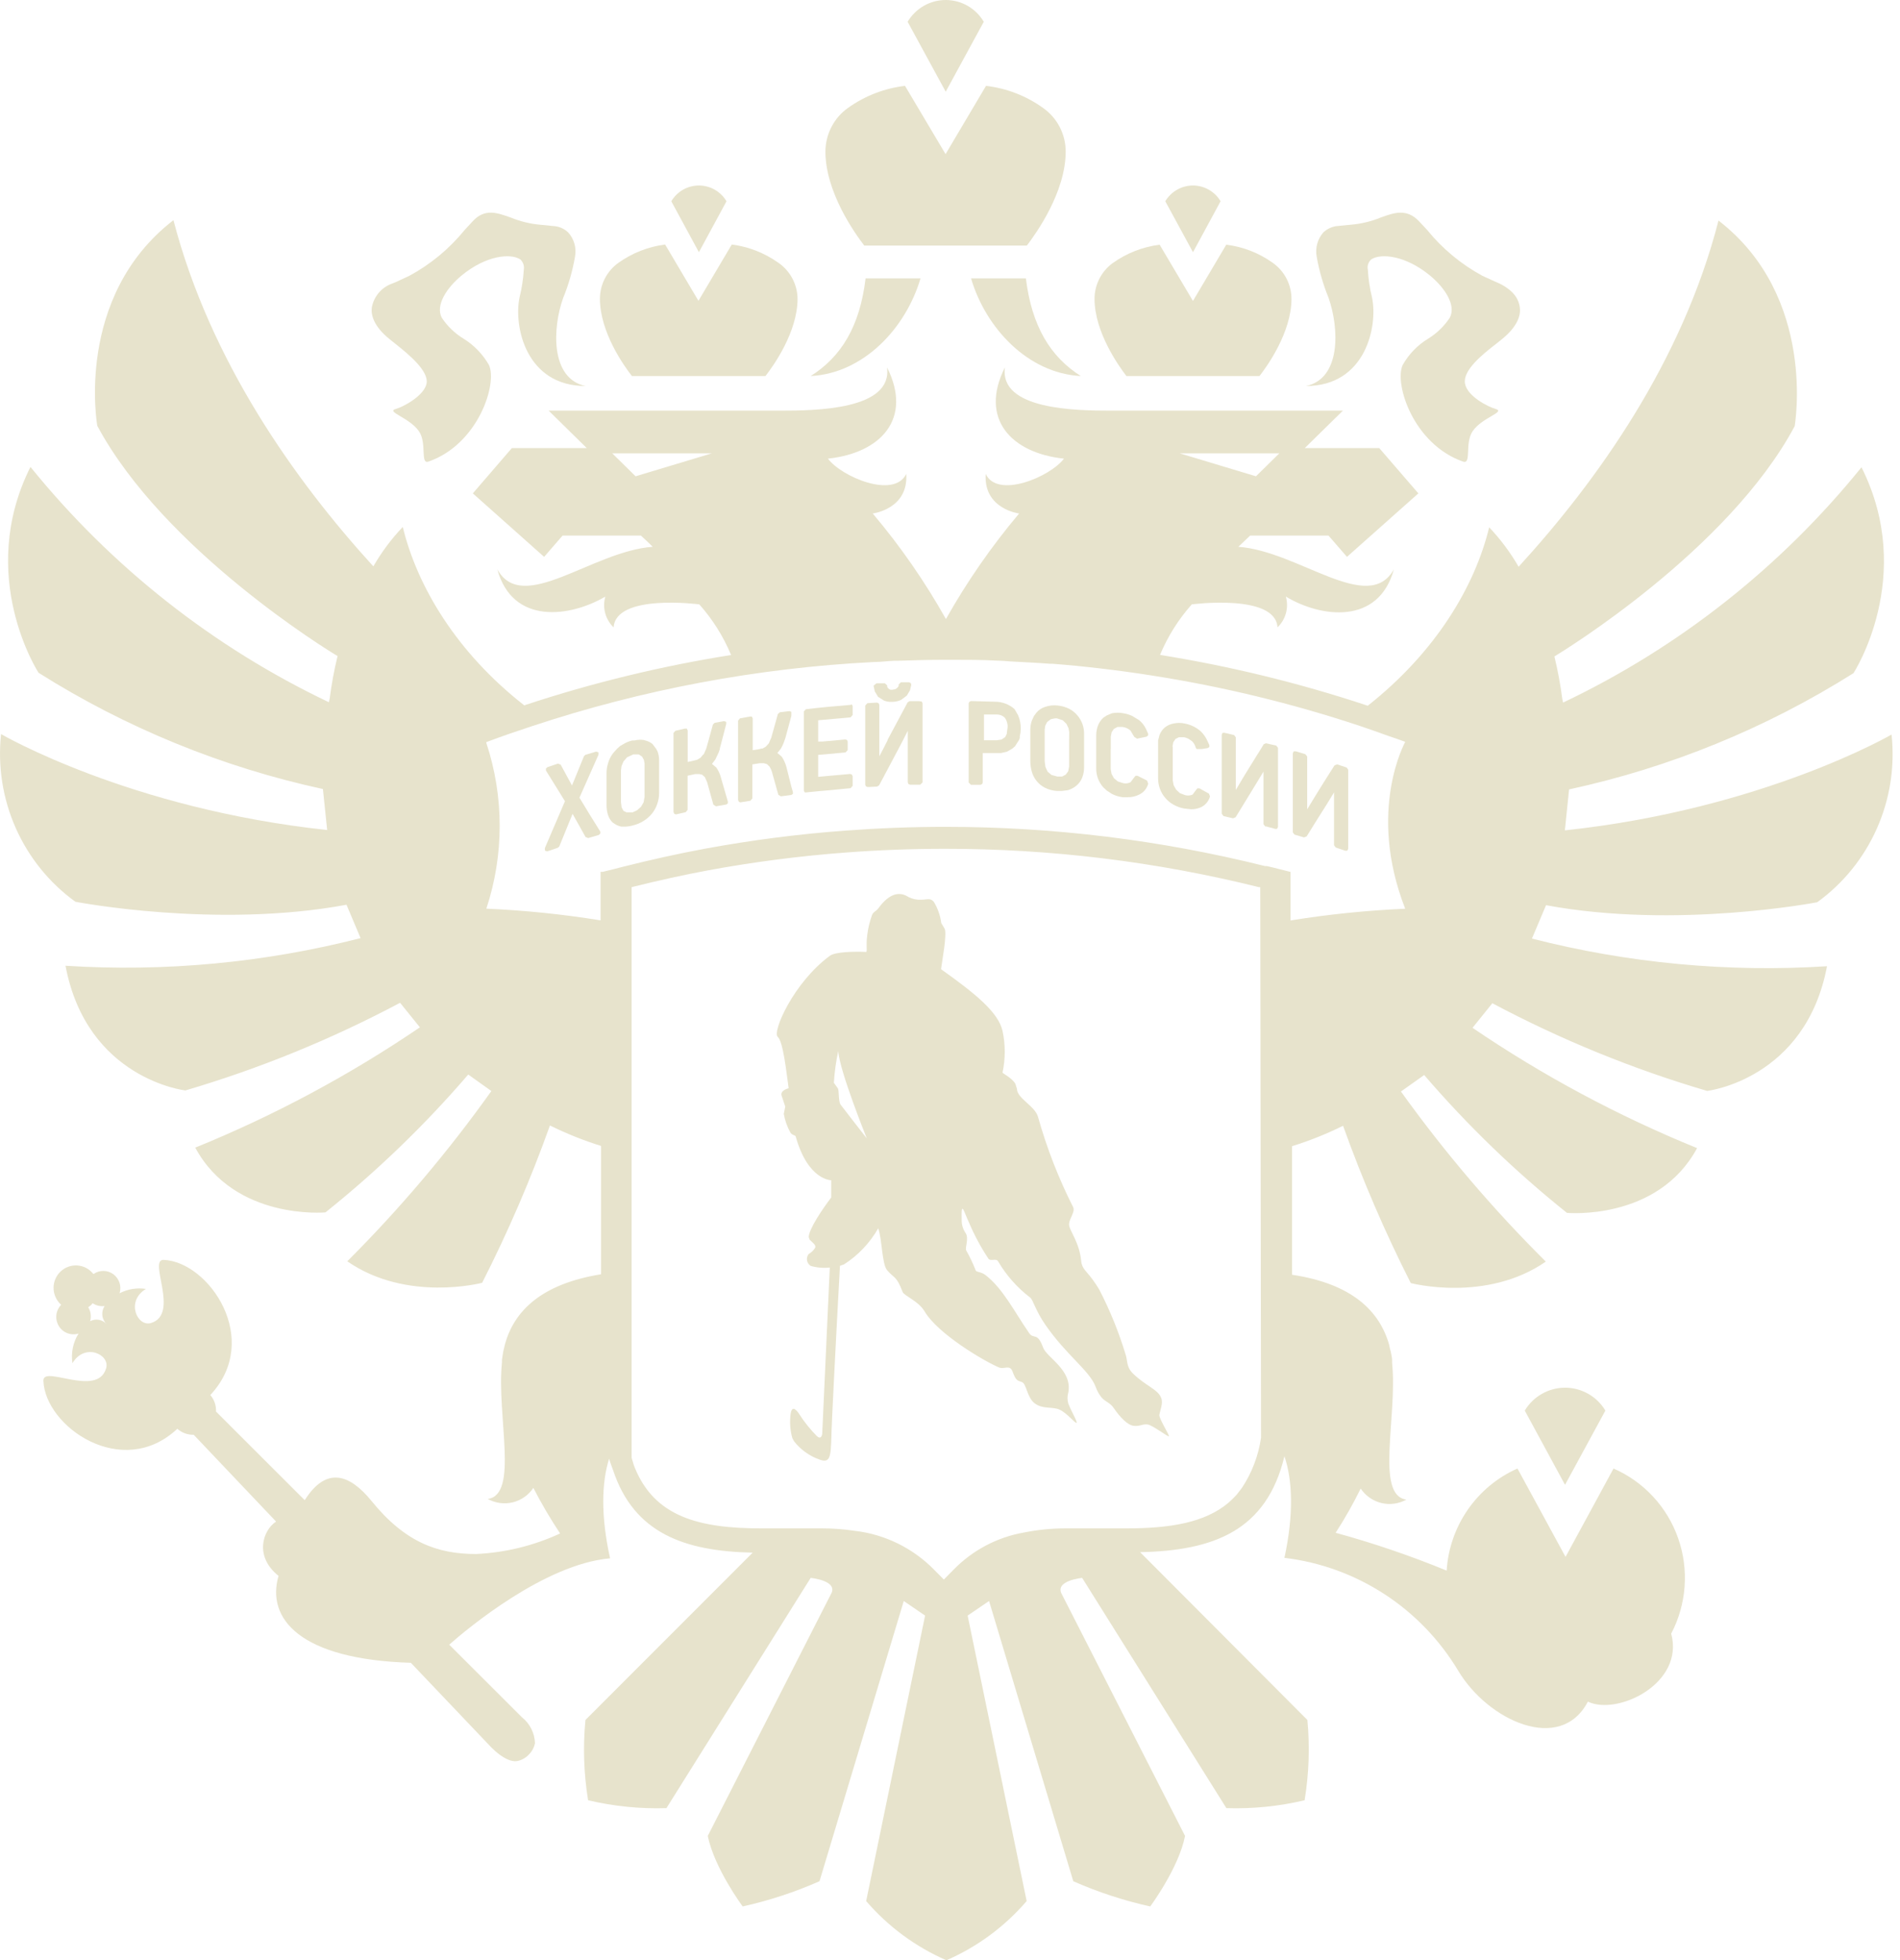 <svg width="63" height="65" viewBox="0 0 63 65" fill="none" xmlns="http://www.w3.org/2000/svg">
<path d="M51.888 27.534L52.027 26.176C55.368 25.452 58.56 24.147 61.458 22.321C61.458 22.321 63.541 19.117 61.723 15.494C59.044 18.807 55.663 21.474 51.828 23.297L51.803 23.18C51.741 22.704 51.654 22.233 51.541 21.767C51.825 21.595 57.31 18.243 59.507 14.133C59.507 14.133 60.261 9.845 56.982 7.313C55.783 11.979 52.977 15.927 50.354 18.793C50.081 18.32 49.754 17.881 49.378 17.485C48.902 19.445 47.608 21.621 45.351 23.402L45.307 23.386C43.074 22.647 40.785 22.088 38.464 21.716C38.72 21.102 39.076 20.535 39.518 20.04C39.518 20.04 42.295 19.674 42.359 20.803C42.493 20.675 42.59 20.512 42.639 20.332C42.688 20.152 42.687 19.962 42.636 19.782C43.798 20.482 45.711 20.736 46.219 18.876C45.376 20.402 43.062 18.274 41.061 18.131L41.238 17.963L41.453 17.759H44.05L44.663 18.465L47.03 16.36L45.733 14.858H43.264L44.527 13.617H36.857C35.683 13.617 33.126 13.589 33.322 12.18C32.46 13.885 33.53 15.024 35.279 15.208C34.815 15.819 33.069 16.547 32.684 15.714C32.605 16.881 33.792 17.027 33.792 17.027C32.876 18.114 32.063 19.286 31.365 20.527C30.668 19.285 29.855 18.113 28.938 17.027C28.938 17.027 30.128 16.881 30.049 15.714C29.651 16.547 27.915 15.819 27.451 15.208C29.203 15.024 30.273 13.885 29.411 12.18C29.604 13.589 27.047 13.617 25.873 13.617H18.193L19.456 14.858H16.972L15.678 16.36L18.042 18.465L18.654 17.759H21.252L21.47 17.963L21.643 18.131C19.633 18.274 17.329 20.402 16.489 18.876C16.997 20.733 18.907 20.466 20.072 19.782C20.02 19.961 20.018 20.151 20.067 20.331C20.115 20.512 20.212 20.675 20.346 20.803C20.422 19.674 23.187 20.04 23.187 20.04C23.629 20.536 23.986 21.104 24.241 21.719C21.929 22.086 19.65 22.639 17.426 23.374L17.385 23.39C15.125 21.624 13.831 19.432 13.355 17.473C12.979 17.868 12.652 18.307 12.379 18.78C9.769 15.917 6.966 11.966 5.751 7.3C2.459 9.845 3.226 14.12 3.226 14.12C5.435 18.236 10.909 21.589 11.193 21.754C11.079 22.22 10.992 22.691 10.931 23.167L10.905 23.285C7.071 21.46 3.69 18.794 1.01 15.482C-0.805 19.105 1.278 22.308 1.278 22.308C4.175 24.135 7.366 25.439 10.707 26.163L10.848 27.522C4.277 26.819 0.035 24.341 0.035 24.341C-0.079 25.404 0.089 26.48 0.522 27.457C0.955 28.433 1.637 29.277 2.5 29.901C2.5 29.901 7.165 30.804 11.489 30L11.956 31.107C8.762 31.924 5.461 32.233 2.172 32.023C2.882 35.786 6.146 36.158 6.146 36.158C8.61 35.432 10.995 34.458 13.266 33.251L13.923 34.065C11.585 35.654 9.089 36.991 6.474 38.054C7.784 40.478 10.792 40.201 10.792 40.201C12.507 38.829 14.092 37.298 15.526 35.63L16.293 36.177C14.859 38.19 13.261 40.078 11.515 41.823C13.494 43.194 15.987 42.536 15.987 42.536C16.846 40.847 17.597 39.105 18.235 37.319C18.781 37.589 19.348 37.816 19.929 37.997V42.253C17.963 42.571 17.054 43.458 16.745 44.569L16.719 44.677L16.688 44.81C16.672 44.899 16.656 44.995 16.644 45.09V45.17C16.461 46.945 17.215 49.563 16.173 49.703C16.425 49.843 16.72 49.883 17 49.816C17.28 49.748 17.524 49.577 17.685 49.337C17.953 49.857 18.249 50.361 18.572 50.848C17.695 51.253 16.749 51.484 15.785 51.529C14.523 51.529 13.437 51.153 12.313 49.763C11.606 48.898 10.83 48.596 10.104 49.744L7.162 46.805C7.172 46.605 7.104 46.408 6.973 46.258C8.696 44.419 6.935 41.842 5.429 41.776C4.892 41.75 5.975 43.573 5.009 43.869C4.552 44.009 4.16 43.147 4.839 42.739C4.54 42.693 4.234 42.743 3.965 42.883C4 42.769 3.999 42.647 3.962 42.534C3.925 42.42 3.854 42.322 3.759 42.252C3.663 42.181 3.548 42.143 3.43 42.142C3.312 42.141 3.196 42.178 3.1 42.246L3.071 42.215C3.006 42.139 2.925 42.077 2.836 42.033C2.746 41.99 2.648 41.965 2.548 41.96C2.448 41.956 2.349 41.972 2.255 42.007C2.162 42.042 2.077 42.096 2.004 42.166C1.932 42.235 1.875 42.319 1.836 42.411C1.796 42.504 1.776 42.603 1.776 42.704C1.776 42.804 1.796 42.904 1.836 42.996C1.875 43.089 1.932 43.172 2.004 43.242L2.03 43.264C1.941 43.356 1.884 43.474 1.869 43.601C1.855 43.729 1.883 43.857 1.949 43.967C2.014 44.076 2.115 44.16 2.233 44.206C2.352 44.252 2.483 44.256 2.604 44.219C2.422 44.511 2.35 44.86 2.402 45.202C2.806 44.514 3.665 44.912 3.516 45.38C3.22 46.35 1.414 45.246 1.439 45.787C1.496 47.304 4.047 49.092 5.88 47.377C6.03 47.51 6.224 47.58 6.423 47.575L9.154 50.453C8.712 50.743 8.424 51.608 9.236 52.254C8.825 53.663 9.93 55.024 13.623 55.136C15.088 56.678 16.218 57.868 16.3 57.951C16.678 58.326 16.975 58.425 17.139 58.396C17.285 58.37 17.418 58.299 17.521 58.193C17.632 58.088 17.708 57.952 17.739 57.801C17.734 57.636 17.692 57.474 17.618 57.326C17.544 57.178 17.439 57.048 17.31 56.946L14.895 54.535C15.479 54.019 18.051 51.862 20.229 51.672C19.914 50.25 19.951 49.143 20.198 48.367C20.232 48.503 20.283 48.618 20.327 48.745C21.021 50.841 22.694 51.436 24.957 51.484L19.412 57.032C19.327 57.919 19.357 58.814 19.5 59.694C20.351 59.895 21.224 59.983 22.098 59.955L26.88 52.321C26.88 52.321 27.827 52.41 27.546 52.871L23.468 60.877C23.689 61.956 24.626 63.215 24.626 63.215C25.5 63.021 26.353 62.741 27.173 62.379L29.967 53.087L30.674 53.571L28.72 63.037C29.45 63.884 30.359 64.555 31.381 65C32.403 64.556 33.312 63.885 34.042 63.037L32.085 53.571L32.795 53.087L35.588 62.379C36.409 62.741 37.263 63.021 38.139 63.215C38.139 63.215 39.085 61.943 39.294 60.877L35.213 52.871C34.944 52.41 35.882 52.321 35.882 52.321L40.664 59.955C41.536 59.983 42.408 59.895 43.258 59.694C43.403 58.814 43.434 57.919 43.35 57.032L37.804 51.468C40.231 51.417 41.996 50.765 42.589 48.287C42.854 49.066 42.905 50.196 42.589 51.656C43.767 51.796 44.898 52.206 45.896 52.853C46.893 53.5 47.731 54.368 48.346 55.39C49.331 57.051 51.739 58.164 52.651 56.424C53.636 56.895 55.862 55.82 55.413 54.169C55.666 53.687 55.817 53.157 55.857 52.614C55.897 52.07 55.825 51.524 55.645 51.01C55.466 50.495 55.182 50.024 54.813 49.626C54.444 49.227 53.997 48.91 53.501 48.694L52.888 49.824L51.91 51.624L50.931 49.824L50.316 48.694C49.654 48.987 49.086 49.458 48.671 50.055C48.257 50.652 48.014 51.352 47.968 52.079C46.767 51.586 45.538 51.167 44.287 50.825C44.592 50.353 44.869 49.864 45.117 49.359C45.279 49.599 45.524 49.77 45.804 49.838C46.085 49.906 46.38 49.865 46.632 49.725C45.591 49.585 46.342 46.967 46.159 45.192V45.112C46.159 45.017 46.134 44.922 46.118 44.833L46.083 44.699L46.061 44.591C45.745 43.474 44.833 42.568 42.842 42.269V38.006C43.422 37.826 43.988 37.599 44.533 37.329C45.172 39.113 45.921 40.856 46.778 42.545C46.778 42.545 49.277 43.204 51.256 41.833C49.502 40.091 47.895 38.204 46.452 36.193L47.223 35.646C48.656 37.315 50.241 38.845 51.957 40.217C51.957 40.217 54.965 40.494 56.272 38.07C53.658 37.007 51.162 35.67 48.826 34.081L49.483 33.266C51.754 34.474 54.141 35.449 56.606 36.174C56.606 36.174 59.867 35.795 60.58 32.039C57.291 32.248 53.99 31.939 50.796 31.122L51.263 30.015C55.59 30.82 60.255 29.917 60.255 29.917C61.118 29.293 61.8 28.449 62.233 27.473C62.667 26.495 62.835 25.42 62.72 24.357C62.72 24.357 58.459 26.831 51.888 27.534ZM42.419 15.033L41.645 15.793L39.12 15.033H42.419ZM21.075 15.793L20.302 15.033H23.6L21.075 15.793ZM2.989 43.808C3.011 43.731 3.017 43.65 3.006 43.571C2.995 43.492 2.968 43.415 2.926 43.347L3.024 43.271L3.071 43.213C3.188 43.292 3.33 43.324 3.469 43.306C3.408 43.398 3.381 43.51 3.394 43.621C3.406 43.731 3.458 43.834 3.538 43.91C3.471 43.834 3.381 43.782 3.281 43.764C3.182 43.746 3.079 43.761 2.989 43.808ZM41.813 47.676C41.726 48.269 41.511 48.835 41.181 49.334L41.005 49.563C40.919 49.655 40.828 49.744 40.736 49.827C39.947 50.492 38.798 50.679 37.34 50.679H35.339C34.874 50.679 34.41 50.724 33.953 50.816C33.063 50.971 32.243 51.406 31.611 52.056L31.296 52.375L30.98 52.056C30.27 51.331 29.336 50.873 28.332 50.759C27.975 50.705 27.616 50.679 27.255 50.679H25.248C23.162 50.679 21.703 50.288 21.044 48.656C21.006 48.561 20.977 48.449 20.943 48.338V29.417C21.845 29.192 22.682 29.007 23.487 28.858C24.992 28.58 26.512 28.384 28.038 28.269C29.127 28.186 30.248 28.145 31.327 28.145C34.837 28.142 38.335 28.569 41.743 29.417H41.787L41.813 47.676ZM46.579 30.133C45.31 30.189 44.045 30.318 42.791 30.521V28.912L42.715 28.893C42.538 28.845 42.359 28.807 42.182 28.759L42.008 28.718H41.945C38.477 27.853 34.918 27.416 31.346 27.417C30.229 27.417 29.114 27.461 28 27.544C26.448 27.66 24.904 27.86 23.373 28.142C22.461 28.311 21.558 28.514 20.659 28.74L20.324 28.826L19.986 28.909H19.945H19.914V30.429V30.518C18.66 30.315 17.395 30.185 16.126 30.13C16.716 28.347 16.716 26.419 16.126 24.636V24.608C16.628 24.417 17.136 24.245 17.644 24.077C21.307 22.863 25.115 22.148 28.966 21.952C29.193 21.952 29.421 21.92 29.645 21.91H29.768C30.301 21.891 30.835 21.878 31.365 21.878H31.551C32.062 21.878 32.574 21.878 33.085 21.907C33.265 21.907 33.448 21.933 33.631 21.939C34.02 21.961 34.411 21.977 34.802 22.009H34.891C35.43 22.05 35.973 22.104 36.513 22.168C37.053 22.232 37.649 22.311 38.217 22.403C40.546 22.768 42.841 23.324 45.079 24.067C45.411 24.178 45.739 24.296 46.067 24.414C46.244 24.474 46.421 24.531 46.594 24.598C46.594 24.611 45.319 26.873 46.594 30.133H46.579Z" fill="#E7E3CC"/>
<path d="M43.303 12.8C45.279 12.8 45.693 10.821 45.494 9.867C45.419 9.565 45.373 9.256 45.355 8.945C45.341 8.882 45.345 8.818 45.365 8.757C45.385 8.697 45.42 8.643 45.468 8.601C45.784 8.391 46.602 8.467 47.41 9.132C47.902 9.536 48.293 10.122 48.072 10.535C47.886 10.816 47.642 11.053 47.356 11.229C47.004 11.442 46.713 11.743 46.51 12.103C46.223 12.72 46.86 14.731 48.514 15.307C48.801 15.402 48.559 14.696 48.83 14.298C49.146 13.834 49.947 13.662 49.584 13.557C49.348 13.493 48.637 13.137 48.574 12.705C48.511 12.272 49.155 11.75 49.61 11.4L49.796 11.251C50.336 10.815 50.427 10.437 50.395 10.198C50.364 9.959 50.238 9.664 49.73 9.406L49.613 9.355L49.158 9.148C48.453 8.767 47.828 8.249 47.321 7.625C47.223 7.523 47.135 7.421 47.05 7.335C46.639 6.902 46.22 7.055 45.787 7.211C45.473 7.34 45.141 7.421 44.802 7.45L44.297 7.5C44.142 7.526 43.997 7.597 43.881 7.704C43.786 7.812 43.717 7.939 43.678 8.077C43.639 8.216 43.632 8.361 43.657 8.502C43.739 8.975 43.873 9.437 44.054 9.88C44.408 10.895 44.468 12.558 43.303 12.8Z" fill="#E7E3CC"/>
<path d="M12.924 11.251L13.11 11.4C13.565 11.76 14.209 12.297 14.146 12.704C14.083 13.111 13.372 13.493 13.133 13.557C12.77 13.655 13.565 13.834 13.89 14.298C14.165 14.696 13.925 15.402 14.206 15.306C15.86 14.731 16.5 12.72 16.213 12.103C16.008 11.745 15.717 11.444 15.367 11.228C15.08 11.053 14.834 10.816 14.648 10.535C14.43 10.121 14.818 9.536 15.31 9.132C16.118 8.467 16.93 8.391 17.252 8.601C17.298 8.644 17.333 8.698 17.354 8.758C17.374 8.818 17.379 8.882 17.368 8.944C17.349 9.256 17.301 9.564 17.226 9.867C17.027 10.821 17.441 12.8 19.417 12.8C18.252 12.561 18.312 10.891 18.672 9.883C18.854 9.44 18.986 8.978 19.067 8.505C19.093 8.364 19.086 8.218 19.046 8.079C19.007 7.941 18.936 7.813 18.839 7.707C18.725 7.598 18.581 7.527 18.426 7.503L17.924 7.453C17.585 7.424 17.252 7.343 16.936 7.214C16.494 7.058 16.077 6.896 15.673 7.338L15.405 7.628C14.896 8.253 14.27 8.771 13.562 9.151L13.114 9.358L12.987 9.409C12.818 9.471 12.668 9.577 12.553 9.716C12.437 9.855 12.359 10.022 12.328 10.201C12.299 10.436 12.381 10.815 12.924 11.251Z" fill="#E7E3CC"/>
<path d="M30.522 9.231H28.701C28.511 10.821 27.893 11.833 26.88 12.469C28.631 12.38 30.033 10.888 30.522 9.231Z" fill="#E7E3CC"/>
<path d="M34.016 9.231H32.198C32.687 10.888 34.092 12.38 35.837 12.469C34.83 11.833 34.212 10.818 34.016 9.231Z" fill="#E7E3CC"/>
<path d="M31.334 8.143H34.048C34.364 7.729 35.336 6.368 35.336 5.022C35.335 4.739 35.267 4.461 35.137 4.21C35.007 3.959 34.818 3.743 34.588 3.581C34.029 3.179 33.377 2.926 32.694 2.847L31.353 5.111L30.008 2.847C29.325 2.927 28.674 3.18 28.114 3.581C27.885 3.744 27.698 3.96 27.569 4.211C27.439 4.462 27.371 4.74 27.369 5.022C27.369 6.368 28.338 7.729 28.657 8.143H31.334Z" fill="#E7E3CC"/>
<path d="M32.62 0.722C32.49 0.502 32.305 0.32 32.084 0.193C31.862 0.067 31.612 0 31.358 0C31.103 0 30.853 0.067 30.632 0.193C30.411 0.32 30.226 0.502 30.095 0.722L31.358 3.041L32.62 0.722Z" fill="#E7E3CC"/>
<path d="M39.527 12.469H41.762C42.027 12.129 42.823 11.012 42.823 9.905C42.821 9.672 42.765 9.443 42.658 9.237C42.551 9.03 42.396 8.853 42.207 8.719C41.75 8.39 41.218 8.182 40.66 8.114L39.556 9.979L38.451 8.114C37.893 8.185 37.361 8.392 36.901 8.719C36.714 8.854 36.561 9.032 36.455 9.238C36.349 9.445 36.293 9.673 36.292 9.905C36.292 11.012 37.091 12.132 37.349 12.469H39.527Z" fill="#E7E3CC"/>
<path d="M40.472 6.673C40.377 6.514 40.243 6.382 40.082 6.291C39.921 6.199 39.74 6.151 39.555 6.151C39.371 6.151 39.189 6.199 39.029 6.291C38.868 6.382 38.734 6.514 38.638 6.673L39.557 8.363L40.472 6.673Z" fill="#E7E3CC"/>
<path d="M24.089 6.674C23.995 6.514 23.86 6.382 23.7 6.29C23.54 6.199 23.358 6.151 23.174 6.151C22.99 6.151 22.808 6.199 22.648 6.29C22.488 6.382 22.353 6.514 22.259 6.674L23.174 8.363L24.089 6.674Z" fill="#E7E3CC"/>
<path d="M23.149 12.469H25.381C25.646 12.129 26.445 11.012 26.445 9.905C26.442 9.671 26.383 9.44 26.273 9.233C26.163 9.026 26.006 8.849 25.813 8.716C25.354 8.388 24.822 8.179 24.264 8.108L23.159 9.975L22.054 8.108C21.496 8.179 20.963 8.388 20.504 8.716C20.316 8.85 20.162 9.029 20.055 9.236C19.949 9.443 19.893 9.672 19.892 9.905C19.892 11.012 20.688 12.132 20.953 12.469H23.149Z" fill="#E7E3CC"/>
<path d="M53.231 46.773C53.092 46.541 52.896 46.35 52.662 46.217C52.428 46.084 52.163 46.014 51.895 46.014C51.626 46.014 51.362 46.084 51.127 46.217C50.893 46.35 50.697 46.541 50.558 46.773L51.893 49.235L53.231 46.773Z" fill="#E7E3CC"/>
<path d="M19.213 26.45L19.844 25.028V24.945L19.765 24.923L19.412 25.028L19.364 25.072L18.966 26.046L18.591 25.355L18.499 25.32L18.152 25.438L18.102 25.483V25.549L18.733 26.567C18.512 27.086 18.291 27.601 18.067 28.12V28.202L18.127 28.228H18.152L18.499 28.11L18.544 28.069C18.692 27.706 18.837 27.347 18.985 26.987C19.131 27.242 19.273 27.499 19.415 27.754L19.503 27.789L19.853 27.687L19.904 27.642V27.573C19.661 27.191 19.437 26.819 19.213 26.45Z" fill="#E7E3CC"/>
<path d="M21.76 24.837L21.637 24.671C21.566 24.613 21.483 24.573 21.394 24.553L21.353 24.538C21.247 24.523 21.14 24.528 21.037 24.553H20.965C20.862 24.577 20.764 24.617 20.674 24.671L20.564 24.735L20.463 24.824L20.34 24.961L20.305 25.008C20.237 25.105 20.186 25.212 20.157 25.326C20.126 25.43 20.111 25.537 20.112 25.645V26.694C20.111 26.802 20.126 26.909 20.157 27.012C20.186 27.112 20.24 27.202 20.314 27.273L20.34 27.289C20.416 27.349 20.506 27.391 20.602 27.41H20.674H20.718C20.814 27.408 20.908 27.393 20.999 27.366C21.121 27.336 21.237 27.287 21.343 27.219C21.446 27.155 21.538 27.075 21.615 26.981C21.692 26.886 21.752 26.779 21.791 26.663C21.833 26.545 21.855 26.421 21.855 26.297V25.218C21.856 25.116 21.839 25.015 21.804 24.919L21.76 24.837ZM21.372 25.431V26.427L21.34 26.605L21.252 26.755L21.122 26.869L20.971 26.939H20.782L20.674 26.888L20.611 26.771L20.589 26.586V25.549L20.608 25.403L20.674 25.247L20.791 25.113L20.996 25.015H21.11H21.179L21.29 25.088L21.35 25.196L21.372 25.314V25.431Z" fill="#E7E3CC"/>
<path d="M23.752 25.451L23.607 25.33L23.72 25.183L23.828 24.954L23.869 24.837V24.814L23.938 24.554L24.08 24.006V23.936L24.011 23.911L23.695 23.968L23.638 24.026L23.493 24.554L23.417 24.824L23.332 25.018H23.316L23.231 25.123L23.121 25.19L23.001 25.222L22.802 25.266V24.22L22.773 24.159H22.71L22.395 24.232L22.332 24.305V26.927L22.36 26.987L22.407 27.003H22.423L22.739 26.93L22.799 26.854V25.721L23.051 25.667H23.187L23.279 25.686L23.37 25.766L23.446 25.934L23.654 26.682L23.742 26.736L24.087 26.675L24.134 26.637V26.577L23.904 25.782C23.873 25.663 23.822 25.551 23.752 25.451Z" fill="#E7E3CC"/>
<path d="M26.076 25.434C26.044 25.314 25.993 25.199 25.924 25.094L25.776 24.967L25.883 24.837C25.936 24.75 25.979 24.657 26.01 24.56L26.041 24.474L26.24 23.736V23.675V23.602L26.174 23.58L25.858 23.618L25.792 23.675L25.776 23.736L25.574 24.461L25.53 24.56L25.495 24.646L25.391 24.76L25.284 24.821H25.252L25.164 24.843L24.959 24.875V23.822L24.93 23.761H24.867L24.735 23.784L24.536 23.819L24.473 23.895V24.849V26.526L24.498 26.586L24.548 26.605L24.883 26.551L24.946 26.475V25.346L25.192 25.307H25.306H25.325L25.429 25.336L25.517 25.419L25.568 25.517L25.596 25.594L25.808 26.354L25.89 26.405L26.019 26.389L26.237 26.36L26.291 26.325V26.262L26.246 26.109L26.076 25.434Z" fill="#E7E3CC"/>
<path d="M28.196 23.374C27.704 23.412 27.208 23.459 26.722 23.517L26.653 23.59V26.217L26.684 26.275H26.735C26.994 26.246 27.259 26.224 27.524 26.201C27.789 26.179 27.975 26.154 28.203 26.135L28.272 26.058V25.74L28.247 25.683L28.19 25.664L27.477 25.727L27.129 25.759V25.031L27.363 25.012L28.038 24.948L28.108 24.872V24.592L28.086 24.538L28.029 24.519L27.764 24.544L27.265 24.589H27.129V23.883L28.203 23.787L28.272 23.708V23.415L28.247 23.358L28.196 23.374Z" fill="#E7E3CC"/>
<path d="M30.476 23.25H30.16L30.094 23.291L29.863 23.723C29.721 23.991 29.579 24.258 29.434 24.525V24.541L29.289 24.827L29.156 25.078V23.373L29.134 23.319L29.077 23.297L28.762 23.316L28.689 23.396V26.017L28.711 26.074L28.765 26.096H28.812L29.087 26.081L29.15 26.039L29.595 25.203C29.661 25.078 29.724 24.954 29.791 24.834L29.844 24.732L29.939 24.55L30.1 24.232V25.941L30.122 25.998L30.176 26.02H30.513L30.589 25.944V23.319L30.564 23.262L30.476 23.25Z" fill="#E7E3CC"/>
<path d="M29.115 23.106L29.311 23.23C29.389 23.261 29.473 23.275 29.557 23.272H29.598C29.696 23.27 29.793 23.247 29.882 23.205L30.068 23.065L30.175 22.887L30.216 22.706L30.198 22.648L30.137 22.623H29.872L29.797 22.699V22.75L29.756 22.804L29.689 22.852L29.591 22.871H29.522L29.459 22.833L29.418 22.779V22.728L29.342 22.658H29.061L28.966 22.737L29.004 22.922L29.115 23.106Z" fill="#E7E3CC"/>
<path d="M33.641 23.513C33.461 23.355 33.23 23.267 32.99 23.268L32.198 23.246L32.145 23.268L32.119 23.323V25.947L32.195 26.023H32.511L32.564 26.001L32.586 25.944V24.97H32.984H33.193L33.385 24.926L33.565 24.824L33.657 24.744L33.786 24.541L33.814 24.477V24.42C33.834 24.336 33.845 24.249 33.846 24.162C33.849 24.009 33.819 23.857 33.758 23.717L33.641 23.513ZM33.385 24.296V24.328L33.331 24.439L33.211 24.522L33.044 24.547H33.013H32.627V23.692H33.003H33.06C33.157 23.692 33.25 23.731 33.319 23.8C33.385 23.892 33.418 24.004 33.41 24.118L33.385 24.296Z" fill="#E7E3CC"/>
<path d="M35.731 23.73C35.656 23.638 35.564 23.563 35.46 23.507C35.336 23.444 35.201 23.405 35.062 23.393C34.922 23.378 34.781 23.394 34.648 23.441C34.541 23.476 34.445 23.54 34.371 23.625L34.285 23.739L34.213 23.895C34.181 23.99 34.164 24.088 34.163 24.188V25.238C34.164 25.353 34.179 25.467 34.21 25.578C34.241 25.694 34.296 25.803 34.371 25.896C34.446 25.989 34.539 26.065 34.645 26.119C34.771 26.183 34.909 26.219 35.049 26.227H35.157H35.204L35.406 26.202C35.51 26.173 35.607 26.122 35.69 26.052C35.773 25.983 35.838 25.894 35.88 25.794C35.924 25.683 35.946 25.564 35.946 25.445V24.328C35.946 24.22 35.928 24.112 35.892 24.01C35.855 23.908 35.801 23.813 35.731 23.73ZM35.45 24.554V25.416L35.419 25.575L35.337 25.686L35.245 25.734L35.22 25.75H35.062L34.866 25.696L34.737 25.588L34.664 25.432L34.639 25.238V24.201L34.658 24.064L34.721 23.94L34.844 23.848L34.983 23.819H35.043L35.239 23.883L35.365 24.007L35.431 24.15L35.453 24.277L35.45 24.554Z" fill="#E7E3CC"/>
<path d="M36.831 24.837V24.427L36.86 24.28L36.932 24.172L37.052 24.105H37.223C37.318 24.118 37.408 24.157 37.481 24.22L37.611 24.436L37.703 24.493L38.018 24.427L38.069 24.385V24.325L37.993 24.159C37.939 24.049 37.861 23.952 37.766 23.876L37.538 23.739C37.445 23.696 37.346 23.666 37.245 23.65C37.122 23.627 36.995 23.627 36.872 23.65L36.696 23.724L36.585 23.797C36.508 23.868 36.447 23.956 36.408 24.054C36.37 24.156 36.349 24.264 36.348 24.372V25.473C36.344 25.708 36.428 25.935 36.585 26.109L36.702 26.217L36.863 26.322C36.975 26.381 37.097 26.419 37.223 26.434H37.396C37.519 26.436 37.642 26.41 37.753 26.357C37.828 26.325 37.895 26.276 37.95 26.214C38.004 26.153 38.045 26.08 38.069 26.001V25.976L38.034 25.883L37.718 25.724H37.652L37.633 25.747L37.611 25.772L37.488 25.937C37.412 25.977 37.325 25.988 37.242 25.969L37.065 25.912L36.935 25.804L36.857 25.661L36.828 25.502V24.837H36.831Z" fill="#E7E3CC"/>
<path d="M38.877 24.751L38.905 24.608L38.943 24.554L38.975 24.503L39.092 24.446H39.259C39.344 24.461 39.423 24.498 39.489 24.554L39.521 24.573C39.585 24.634 39.63 24.712 39.65 24.799L39.679 24.837H39.739H39.849L40.045 24.805L40.099 24.77V24.706L40.029 24.554C39.974 24.433 39.896 24.325 39.799 24.236C39.65 24.11 39.472 24.026 39.281 23.991C39.159 23.964 39.033 23.964 38.912 23.991C38.807 24.009 38.708 24.054 38.624 24.121C38.546 24.188 38.485 24.273 38.448 24.369L38.4 24.554V24.7V25.801C38.399 25.921 38.419 26.041 38.46 26.154C38.5 26.263 38.559 26.365 38.634 26.453C38.71 26.544 38.802 26.621 38.905 26.679C39.016 26.742 39.137 26.786 39.262 26.809L39.489 26.834C39.597 26.836 39.705 26.816 39.805 26.774C39.882 26.741 39.95 26.691 40.004 26.628C40.059 26.564 40.099 26.489 40.121 26.408L40.086 26.316L39.77 26.141H39.704L39.66 26.192L39.543 26.348C39.466 26.381 39.381 26.388 39.3 26.367L39.123 26.3L38.997 26.182L38.915 26.036L38.886 25.874V24.757L38.877 24.751Z" fill="#E7E3CC"/>
<path d="M41.974 24.646L41.902 24.678L41.801 24.846L41.671 25.053L41.258 25.721L40.977 26.195V24.449L40.92 24.373L40.604 24.299H40.538L40.51 24.36V26.984L40.57 27.061L40.885 27.134L40.971 27.099L41.646 25.995L41.895 25.584V27.328L41.952 27.404H41.99L42.053 27.423L42.227 27.468L42.277 27.484H42.296H42.343L42.375 27.423V24.796L42.318 24.723L41.974 24.646Z" fill="#E7E3CC"/>
<path d="M44.338 25.346L44.25 25.378C44.035 25.712 43.827 26.046 43.619 26.383L43.344 26.835V25.085L43.284 25.009L42.968 24.913H42.899L42.867 24.974V27.601L42.921 27.674L43.237 27.767L43.325 27.735C43.546 27.375 43.77 27.022 43.991 26.672L44.234 26.275V28.027L44.288 28.101L44.603 28.209H44.625H44.673L44.704 28.145V25.524L44.654 25.451L44.338 25.346Z" fill="#E7E3CC"/>
<path d="M38.501 46.35C38.387 46.06 37.999 45.968 37.554 45.532C37.336 45.307 37.393 45.103 37.317 44.896C37.094 44.162 36.804 43.45 36.453 42.768C36.389 42.66 36.32 42.552 36.244 42.45C36.036 42.154 35.872 42.075 35.85 41.814C35.793 41.216 35.49 40.844 35.452 40.643C35.414 40.443 35.67 40.195 35.581 40.023C35.097 39.066 34.707 38.063 34.417 37.03C34.316 36.67 33.719 36.419 33.719 36.101L33.666 35.935C33.542 35.729 33.239 35.595 33.242 35.563C33.34 35.109 33.34 34.64 33.242 34.186C33.104 33.569 32.356 32.958 31.203 32.137C31.244 31.819 31.399 31.014 31.327 30.804L31.21 30.607C31.178 30.358 31.094 30.118 30.964 29.904C30.844 29.767 30.758 29.831 30.55 29.834C30.403 29.842 30.256 29.811 30.124 29.745C29.856 29.567 29.512 29.583 29.123 30.12C29.06 30.21 28.959 30.232 28.918 30.334C28.839 30.547 28.785 30.769 28.757 30.995C28.71 31.38 28.757 31.45 28.729 31.565C28.281 31.546 27.69 31.565 27.517 31.692C26.305 32.586 25.601 34.218 25.787 34.38C25.973 34.542 26.078 35.589 26.15 36.085C26.15 36.085 25.857 36.152 25.917 36.333L26.037 36.692L25.989 36.937C26.027 37.151 26.1 37.358 26.204 37.548C26.267 37.653 26.368 37.631 26.384 37.685C26.791 39.142 27.561 39.135 27.561 39.135V39.708C27.274 40.083 26.819 40.758 26.816 41.019L26.845 41.105C26.965 41.225 27.05 41.273 27.034 41.365C26.981 41.456 26.905 41.531 26.813 41.582C26.79 41.611 26.773 41.646 26.764 41.682C26.754 41.719 26.753 41.757 26.759 41.795C26.766 41.832 26.78 41.867 26.802 41.899C26.823 41.93 26.85 41.956 26.882 41.976C27.087 42.035 27.302 42.053 27.514 42.03L27.264 47.517C27.264 47.59 27.223 47.743 27.088 47.622C26.866 47.398 26.668 47.151 26.497 46.884C26.46 46.819 26.408 46.764 26.346 46.722C26.267 46.687 26.232 46.776 26.216 46.878C26.18 47.146 26.198 47.419 26.27 47.68L26.327 47.788C26.546 48.069 26.841 48.281 27.176 48.398C27.529 48.526 27.545 48.3 27.567 47.654C27.567 47.336 27.716 44.438 27.851 41.973L27.987 41.925C28.455 41.624 28.843 41.214 29.12 40.729C29.25 41.098 29.243 41.912 29.411 42.113C29.641 42.39 29.726 42.294 29.928 42.838C29.976 42.968 30.449 43.137 30.651 43.474C31.099 44.238 32.649 45.144 33.129 45.345C33.293 45.411 33.486 45.24 33.571 45.472C33.688 45.79 33.732 45.771 33.886 45.828C34.041 45.886 34.047 46.34 34.316 46.538C34.584 46.735 34.884 46.633 35.13 46.741C35.376 46.849 35.654 47.206 35.695 47.18C35.736 47.155 35.537 46.83 35.424 46.544C35.387 46.422 35.387 46.291 35.424 46.169C35.559 45.424 34.704 45.011 34.587 44.683C34.388 44.136 34.272 44.441 34.111 44.184C33.631 43.487 33.252 42.72 32.671 42.275C32.535 42.173 32.39 42.183 32.356 42.135C32.267 41.905 32.162 41.681 32.04 41.467C31.983 41.381 32.141 41.069 32.015 40.882C31.928 40.755 31.884 40.603 31.888 40.449C31.869 39.762 31.961 40.188 32.119 40.513C32.3 40.943 32.52 41.355 32.779 41.744C32.864 41.83 33.022 41.712 33.094 41.823C33.367 42.289 33.727 42.696 34.155 43.023C34.262 43.105 34.322 43.439 34.669 43.939C35.383 44.963 36.127 45.447 36.329 45.984C36.373 46.109 36.437 46.227 36.519 46.331C36.664 46.499 36.8 46.496 36.935 46.697C37.131 46.983 37.384 47.257 37.595 47.279C37.807 47.301 37.892 47.209 38.056 47.234C38.22 47.26 38.722 47.645 38.757 47.626C38.791 47.606 38.441 47.062 38.441 46.922C38.473 46.735 38.574 46.522 38.501 46.35ZM27.873 36.629C27.795 36.521 27.826 36.155 27.782 36.088L27.649 35.904C27.671 35.548 27.72 35.195 27.795 34.847C27.826 35.484 28.741 37.748 28.741 37.748C28.741 37.748 27.949 36.734 27.873 36.629Z" fill="#E7E3CC"/>
</svg>
